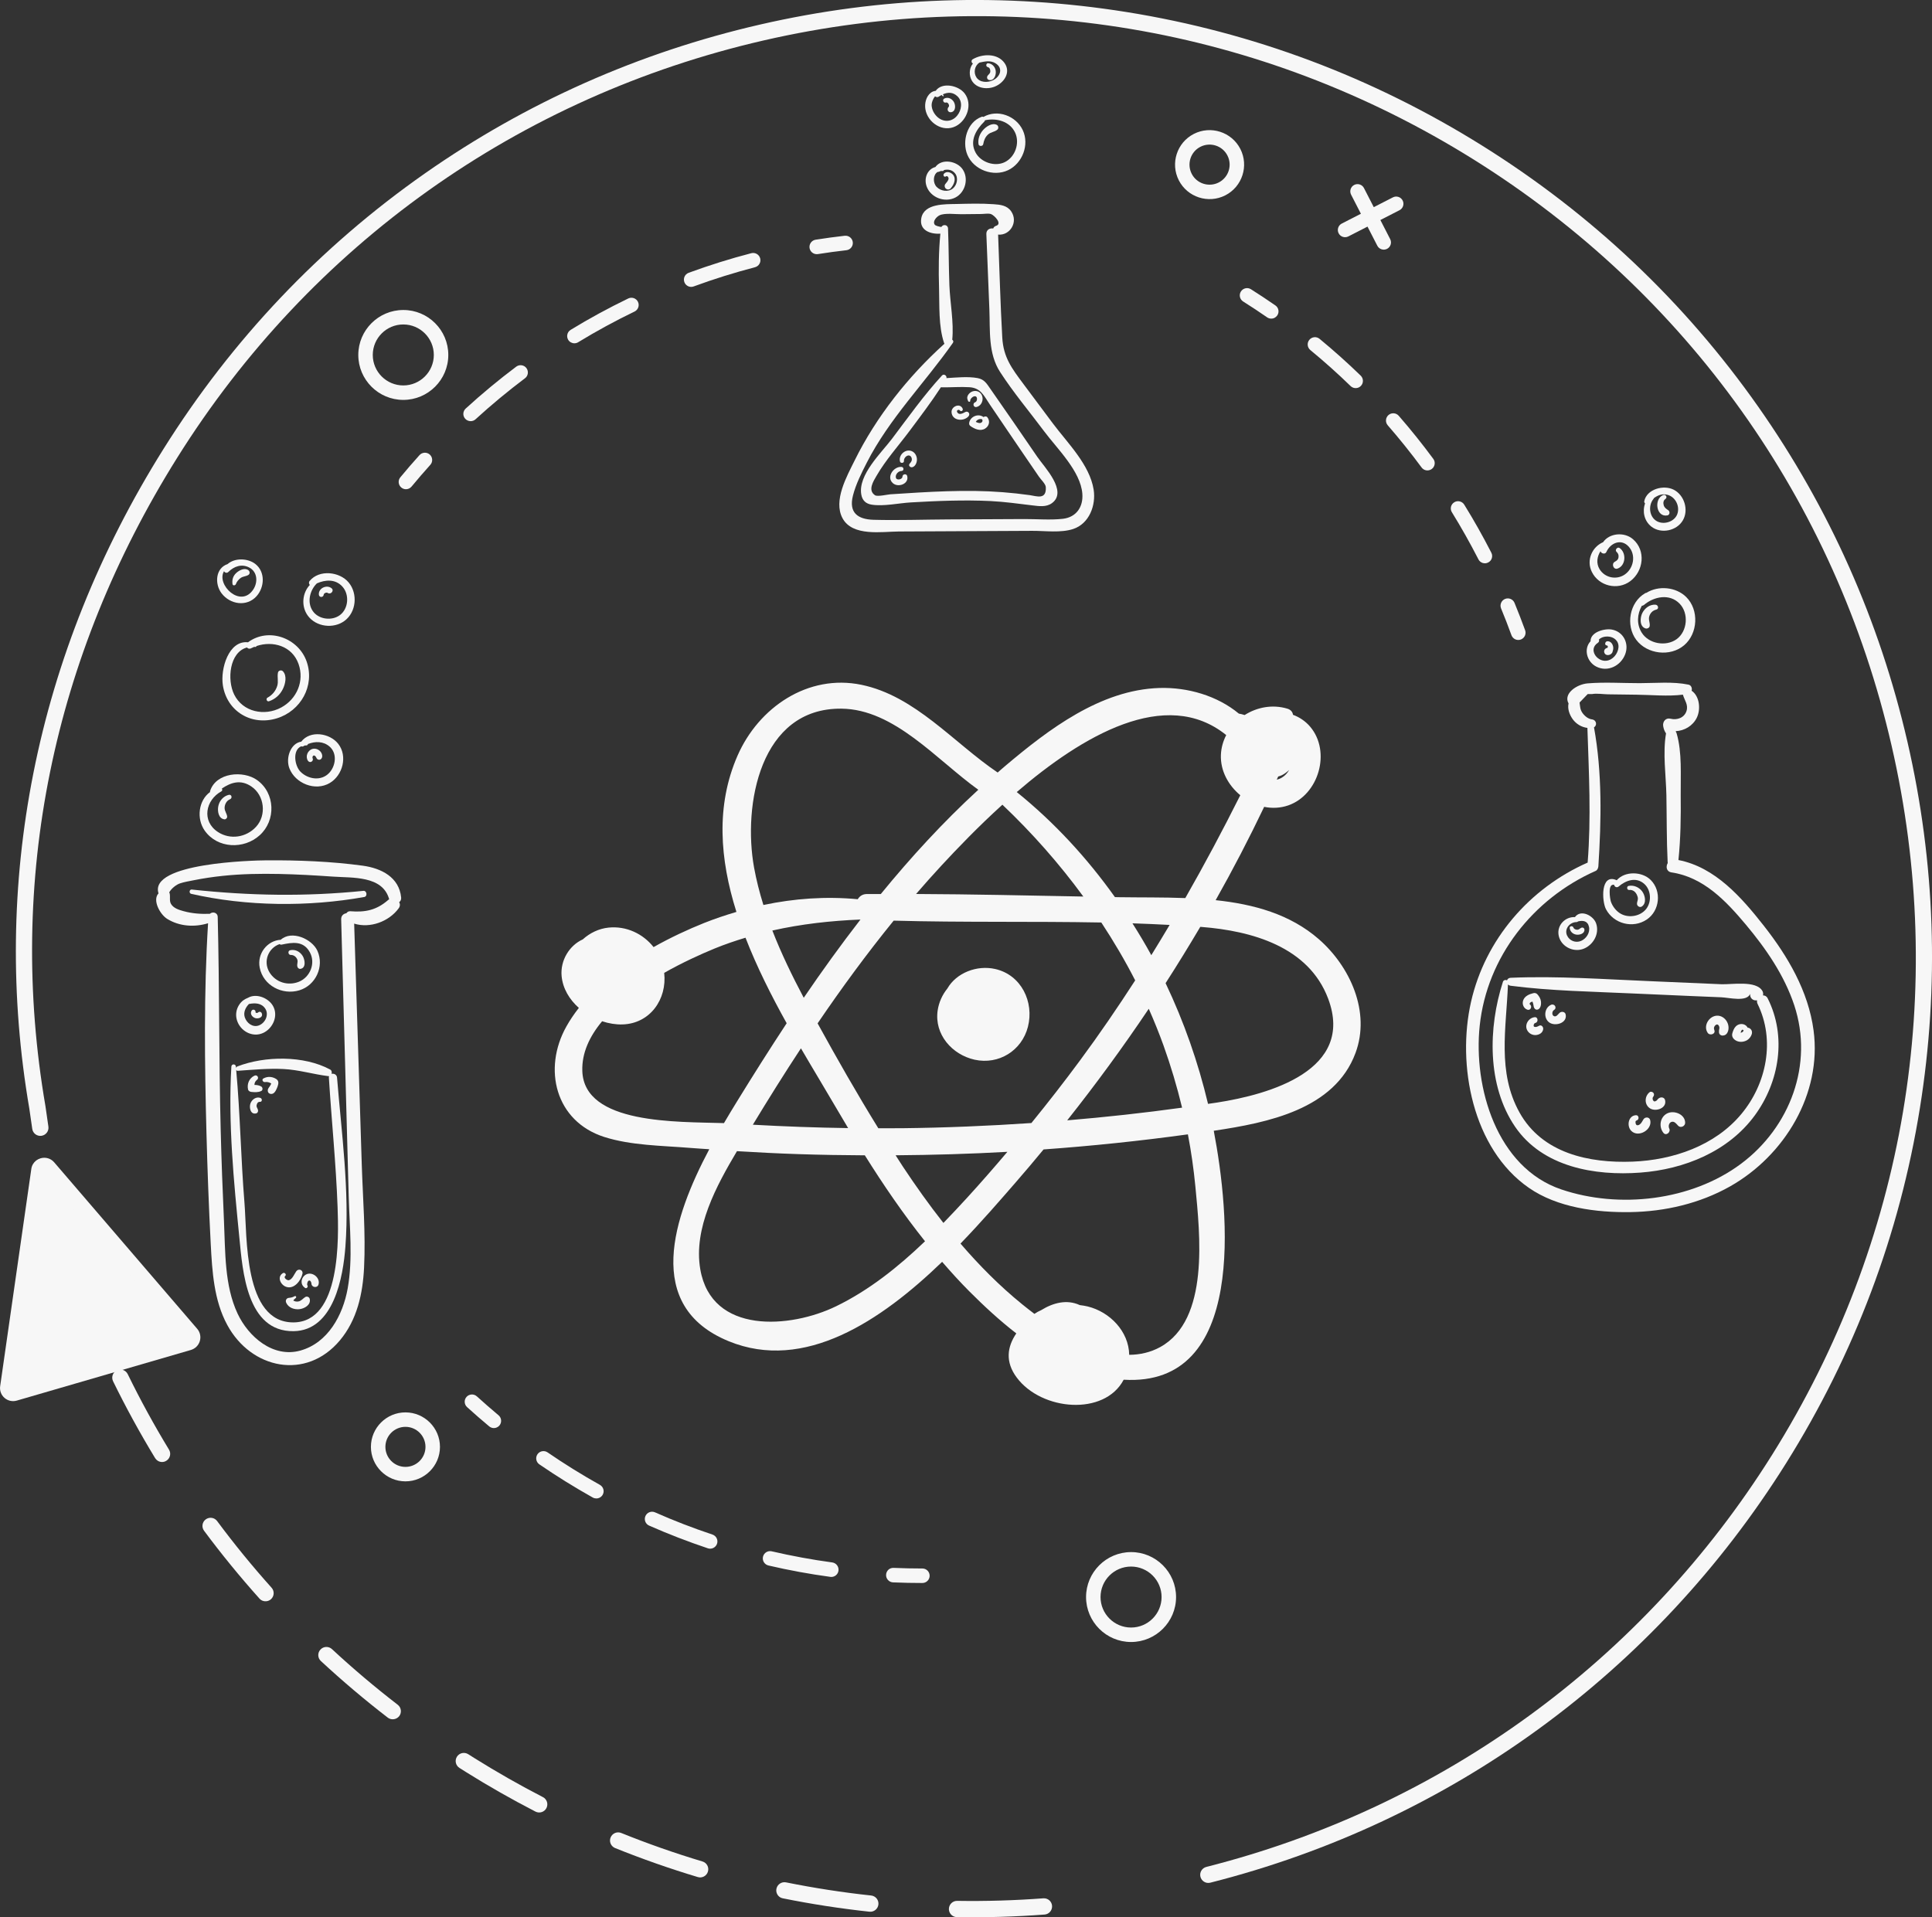 <svg width="402" height="399" viewBox="0 0 402 399" fill="none" xmlns="http://www.w3.org/2000/svg">
<rect x="0" y="0" width="402" height="399" fill="#333333" stroke="none"/>
<g clip-path="url(#clip0)">
<path d="M250.528 391.6C250.168 391.377 249.893 391.017 249.781 390.58C249.55 389.671 250.099 388.754 251.009 388.522C300.069 376.081 341.885 345.607 368.75 302.727C396.49 258.449 405.304 206.025 393.58 155.128C381.856 104.222 350.983 60.929 306.661 33.217C262.338 5.505 209.862 -3.301 158.914 8.411C107.956 20.133 64.613 50.966 36.881 95.244C10.9 136.718 1.416 183.372 9.45 230.162C9.45 230.179 9.458 230.188 9.458 230.205L10.068 234.449C10.205 235.375 9.561 236.233 8.634 236.37C7.708 236.507 6.849 235.864 6.712 234.938L6.103 230.719C2.103 207.397 2.386 183.912 6.944 160.915C11.613 137.353 20.719 114.657 34.006 93.452C48.271 70.687 66.57 51.395 88.396 36.098C109.476 21.333 132.95 10.907 158.15 5.11C183.358 -0.686 209.021 -1.561 234.444 2.512C260.767 6.731 285.667 16.094 308.454 30.336C331.242 44.578 350.554 62.867 365.866 84.672C380.646 105.731 391.083 129.182 396.885 154.356C402.687 179.539 403.562 205.176 399.485 230.582C395.262 256.88 385.89 281.754 371.634 304.519C344.305 348.145 301.768 379.142 251.858 391.798C251.378 391.926 250.906 391.84 250.528 391.6Z" fill="#F7F7F7"/>
<path d="M96.945 368.767C96.49 368.484 96.043 368.201 95.597 367.918C94.807 367.412 94.576 366.366 95.082 365.577C95.588 364.788 96.636 364.565 97.425 365.063C97.88 365.346 98.335 365.637 98.781 365.92C103.39 368.801 108.163 371.519 112.969 373.997C113.802 374.426 114.128 375.446 113.699 376.278C113.269 377.11 112.248 377.435 111.415 377.007C106.523 374.486 101.665 371.725 96.979 368.792C96.97 368.784 96.962 368.775 96.945 368.767ZM80.817 357.543C80.774 357.517 80.723 357.483 80.68 357.449C75.873 353.744 71.196 349.783 66.767 345.676C66.08 345.041 66.037 343.97 66.681 343.284C67.316 342.598 68.389 342.563 69.076 343.198C73.427 347.237 78.028 351.129 82.757 354.773C83.495 355.348 83.632 356.411 83.066 357.148C82.517 357.834 81.547 357.997 80.817 357.543ZM127.723 384.458C127.036 384.029 126.736 383.163 127.054 382.391C127.406 381.525 128.393 381.105 129.259 381.457C134.778 383.686 140.469 385.684 146.168 387.39C147.069 387.656 147.575 388.608 147.301 389.5C147.035 390.4 146.082 390.906 145.189 390.631C139.387 388.891 133.602 386.859 127.981 384.595C127.895 384.561 127.809 384.509 127.723 384.458ZM54.347 332.986C54.219 332.9 54.09 332.797 53.987 332.677C49.944 328.167 46.065 323.417 42.46 318.564C41.902 317.809 42.057 316.755 42.812 316.197C43.567 315.64 44.623 315.794 45.181 316.549C48.725 321.325 52.536 325.989 56.51 330.422C57.137 331.117 57.077 332.188 56.382 332.814C55.806 333.32 54.974 333.372 54.347 332.986ZM162.321 394.841C161.737 394.481 161.411 393.778 161.557 393.067C161.746 392.149 162.639 391.557 163.557 391.738C169.385 392.912 175.35 393.838 181.272 394.473C182.199 394.576 182.877 395.407 182.774 396.342C182.671 397.268 181.839 397.945 180.903 397.842C174.878 397.191 168.81 396.256 162.879 395.056C162.681 395.021 162.493 394.944 162.321 394.841ZM32.821 303.996C32.607 303.859 32.418 303.67 32.272 303.439C29.131 298.268 26.187 292.892 23.526 287.447C23.114 286.607 23.466 285.595 24.307 285.184C25.148 284.772 26.161 285.124 26.573 285.964C29.182 291.314 32.075 296.596 35.164 301.681C35.654 302.478 35.396 303.524 34.598 304.005C34.04 304.356 33.353 304.33 32.821 303.996ZM198.241 398.717C197.751 398.408 197.434 397.868 197.442 397.251C197.46 396.316 198.232 395.57 199.168 395.587C205.116 395.682 211.149 395.502 217.089 395.056C218.024 394.987 218.84 395.682 218.908 396.616C218.977 397.551 218.282 398.366 217.346 398.434C211.304 398.889 205.167 399.069 199.116 398.974C198.79 398.966 198.49 398.871 198.241 398.717Z" fill="#F7F7F7"/>
<path d="M8.188 243.521L1.708 288.716C1.605 289.462 2.3 290.063 3.021 289.857L39.25 279.319C39.971 279.113 40.237 278.221 39.748 277.655L9.99 242.998C9.415 242.32 8.308 242.646 8.188 243.521Z" fill="#F7F7F7"/>
<path d="M6.875 242.243C7.218 241.677 7.767 241.249 8.445 241.051C9.484 240.751 10.574 241.069 11.278 241.892L41.035 276.541C41.644 277.244 41.842 278.204 41.576 279.096C41.31 279.988 40.614 280.674 39.722 280.939L3.493 291.477C2.6 291.735 1.648 291.529 0.944 290.92C0.24 290.311 -0.103 289.394 0.034 288.476L6.514 243.281C6.557 242.903 6.686 242.552 6.875 242.243ZM37.791 277.973L9.656 245.21L3.527 287.936L37.791 277.973Z" fill="#F7F7F7"/>
<path d="M177.444 50.4C177.539 51.232 176.946 51.978 176.114 52.072C174.131 52.295 172.14 52.569 170.183 52.878C170.106 52.887 170.02 52.895 169.943 52.895C169.213 52.895 168.569 52.364 168.449 51.618C168.321 50.795 168.878 50.023 169.702 49.886C171.702 49.569 173.736 49.294 175.762 49.063C176.612 48.977 177.35 49.577 177.444 50.4ZM119.518 71.442C119.784 71.442 120.059 71.373 120.307 71.219C124.101 68.904 128.049 66.76 132.04 64.831C132.787 64.471 133.105 63.562 132.744 62.816C132.384 62.07 131.483 61.753 130.727 62.113C126.65 64.085 122.608 66.28 118.737 68.647C118.024 69.084 117.801 70.01 118.23 70.722C118.514 71.184 119.011 71.442 119.518 71.442ZM143.816 59.703C143.988 59.703 144.168 59.678 144.34 59.609C148.503 58.074 152.794 56.737 157.094 55.613C157.901 55.399 158.39 54.576 158.175 53.77C157.961 52.964 157.137 52.484 156.33 52.69C151.936 53.83 147.55 55.21 143.293 56.771C142.512 57.062 142.108 57.928 142.4 58.709C142.623 59.326 143.207 59.703 143.816 59.703ZM97.932 87.647C98.301 87.647 98.661 87.519 98.953 87.253C102.232 84.252 105.691 81.388 109.235 78.721C109.905 78.224 110.034 77.272 109.536 76.603C109.038 75.935 108.085 75.806 107.416 76.303C103.794 79.021 100.258 81.954 96.902 85.023C96.284 85.589 96.241 86.541 96.807 87.159C97.116 87.484 97.528 87.647 97.932 87.647ZM84.465 101.812C84.903 101.812 85.332 101.623 85.632 101.263C86.903 99.729 88.216 98.202 89.538 96.736C90.096 96.119 90.044 95.158 89.426 94.601C88.808 94.044 87.847 94.095 87.289 94.713C85.941 96.204 84.594 97.765 83.298 99.334C82.766 99.977 82.86 100.929 83.504 101.461C83.787 101.692 84.122 101.812 84.465 101.812ZM313.158 124.646C312.394 124.963 312.016 125.846 312.334 126.618C313.089 128.444 313.819 130.322 314.497 132.191C314.78 132.971 315.647 133.383 316.437 133.091C316.497 133.066 316.557 133.04 316.608 133.014C317.278 132.671 317.604 131.882 317.338 131.154C316.643 129.242 315.896 127.329 315.132 125.46C314.814 124.697 313.93 124.328 313.158 124.646ZM304.669 105.019C304.232 104.307 303.279 104.093 302.592 104.53C301.88 104.968 301.657 105.902 302.103 106.605C304.034 109.735 305.871 112.993 307.562 116.286L307.622 116.406C308 117.152 308.918 117.443 309.656 117.057C310.403 116.68 310.695 115.771 310.308 115.025L310.248 114.905C308.523 111.544 306.652 108.217 304.669 105.019ZM297.915 97.602C298.584 97.105 298.73 96.162 298.232 95.493C295.966 92.423 293.546 89.405 291.04 86.524C290.49 85.898 289.538 85.829 288.903 86.378C288.276 86.927 288.207 87.879 288.757 88.513C291.211 91.334 293.58 94.284 295.795 97.285C296.241 97.894 297.048 98.065 297.7 97.731C297.777 97.696 297.846 97.654 297.915 97.602ZM281.023 80.342C281.504 80.805 282.208 80.891 282.766 80.608C282.912 80.531 283.04 80.436 283.161 80.316C283.744 79.716 283.727 78.764 283.135 78.181C280.397 75.523 277.513 72.942 274.569 70.516C273.925 69.984 272.973 70.078 272.44 70.722C271.908 71.365 272.003 72.316 272.646 72.848C275.522 75.214 278.345 77.735 281.023 80.342ZM263.651 66.04C264.124 66.366 264.724 66.391 265.205 66.143C265.42 66.031 265.608 65.868 265.754 65.663C266.235 64.977 266.063 64.033 265.377 63.562C263.712 62.413 262.004 61.273 260.287 60.192C259.583 59.746 258.648 59.961 258.201 60.664C257.755 61.367 257.961 62.301 258.673 62.747C260.347 63.802 262.029 64.908 263.651 66.04ZM99.219 290.594C98.601 290.037 97.648 290.08 97.082 290.697C96.524 291.314 96.567 292.266 97.185 292.832C98.678 294.187 100.232 295.542 101.794 296.845C102.077 297.076 102.421 297.196 102.764 297.196C103.193 297.196 103.622 297.008 103.923 296.656C104.455 296.013 104.369 295.061 103.734 294.53C102.197 293.244 100.687 291.923 99.219 290.594ZM124.822 309.012C121.106 306.937 117.449 304.665 113.939 302.255C113.252 301.784 112.308 301.955 111.836 302.641C111.364 303.327 111.536 304.27 112.222 304.742C115.81 307.203 119.552 309.526 123.346 311.653C123.578 311.781 123.835 311.841 124.084 311.841C124.616 311.841 125.131 311.559 125.406 311.07C125.818 310.341 125.552 309.424 124.822 309.012ZM148.236 319.353C144.202 318.006 140.177 316.454 136.289 314.731C135.525 314.397 134.632 314.74 134.298 315.503C133.963 316.266 134.306 317.158 135.07 317.492C139.053 319.25 143.164 320.836 147.284 322.216C147.447 322.268 147.601 322.294 147.764 322.294C148.4 322.294 148.983 321.891 149.198 321.265C149.464 320.476 149.035 319.618 148.236 319.353ZM173.17 325.157C168.947 324.583 164.707 323.803 160.57 322.842C159.755 322.654 158.948 323.16 158.759 323.974C158.57 324.789 159.077 325.595 159.892 325.792C164.115 326.778 168.449 327.575 172.767 328.159C172.835 328.167 172.904 328.176 172.973 328.176C173.719 328.176 174.363 327.627 174.466 326.872C174.578 326.032 173.994 325.269 173.17 325.157ZM191.932 326.418C189.932 326.418 187.924 326.375 185.95 326.289C185.074 326.246 184.414 326.898 184.371 327.73C184.336 328.562 184.98 329.265 185.813 329.307C187.83 329.393 189.881 329.436 191.924 329.436C192.756 329.436 193.434 328.759 193.434 327.927C193.434 327.095 192.765 326.418 191.932 326.418ZM93.28 73.868C93.28 79.03 89.074 83.223 83.916 83.223C78.749 83.223 74.552 79.021 74.552 73.868C74.552 68.707 78.757 64.514 83.916 64.514C89.083 64.505 93.28 68.707 93.28 73.868ZM90.267 73.868C90.267 70.37 87.418 67.523 83.916 67.523C80.414 67.523 77.564 70.37 77.564 73.868C77.564 77.367 80.414 80.213 83.916 80.213C87.418 80.213 90.267 77.367 90.267 73.868ZM244.709 332.36C244.709 337.522 240.503 341.715 235.345 341.715C230.178 341.715 225.981 337.513 225.981 332.36C225.981 327.207 230.187 323.005 235.345 323.005C240.503 322.997 244.709 327.198 244.709 332.36ZM241.696 332.36C241.696 328.862 238.847 326.015 235.345 326.015C231.843 326.015 228.993 328.862 228.993 332.36C228.993 335.858 231.843 338.705 235.345 338.705C238.847 338.705 241.696 335.858 241.696 332.36ZM289.829 41.071L285.847 43.112L283.804 39.133C283.427 38.396 282.517 38.105 281.779 38.482C281.041 38.859 280.749 39.768 281.126 40.505L283.169 44.484L279.187 46.525C278.448 46.902 278.157 47.811 278.534 48.548C278.912 49.285 279.822 49.577 280.56 49.2L284.542 47.159L286.585 51.138C286.963 51.875 287.873 52.166 288.611 51.789C289.349 51.412 289.641 50.503 289.263 49.766L287.22 45.787L291.203 43.746C291.941 43.369 292.233 42.46 291.855 41.723C291.477 40.986 290.568 40.694 289.829 41.071ZM258.081 30.988C259.884 34.512 258.485 38.85 254.957 40.651C251.429 42.452 247.086 41.054 245.284 37.53C243.482 34.006 244.881 29.667 248.408 27.867C251.936 26.066 256.27 27.464 258.081 30.988ZM255.395 32.36C254.348 30.31 251.824 29.504 249.773 30.55C247.721 31.597 246.915 34.117 247.962 36.167C249.009 38.216 251.532 39.022 253.584 37.976C255.635 36.93 256.45 34.409 255.395 32.36ZM91.546 301.106C91.546 305.068 88.319 308.283 84.362 308.283C80.405 308.283 77.178 305.059 77.178 301.106C77.178 297.145 80.405 293.93 84.362 293.93C88.319 293.93 91.546 297.154 91.546 301.106ZM88.533 301.106C88.533 298.808 86.662 296.939 84.362 296.939C82.062 296.939 80.191 298.808 80.191 301.106C80.191 303.404 82.062 305.273 84.362 305.273C86.662 305.273 88.533 303.413 88.533 301.106Z" fill="#F7F7F7"/>
<path d="M377.358 214.437C376.277 206.291 372.011 199.028 367.007 192.658C362.389 186.784 356.896 180.465 349.24 178.982C349.704 174.506 349.764 169.978 349.712 165.477C349.669 161.344 350.03 156.577 348.854 152.59C348.82 152.478 348.768 152.392 348.708 152.298C348.7 152.255 348.691 152.204 348.682 152.161C350.493 152.075 352.227 151.063 353.06 149.366C353.909 147.625 353.66 144.89 351.987 143.749C352.133 143.244 351.918 142.6 351.334 142.48C348.047 141.803 344.511 142.172 341.164 142.172C337.593 142.172 333.911 141.923 330.358 142.215C328.118 142.395 325.234 144.315 326.375 146.39C326.126 147.496 326.564 148.731 327.242 149.674C327.972 150.678 329.087 151.338 330.298 151.483C330.607 160.89 331.096 170.107 330.349 179.513C318.256 184.846 309.038 195.487 306.085 208.486C303.107 221.622 306.386 239.062 318.118 247.199C324.058 251.324 332.169 252.361 339.241 252.25C346.434 252.138 353.678 250.458 359.969 246.908C371.316 240.503 379.118 227.641 377.358 214.437ZM362.218 242.226C351.927 249.883 336.915 251.615 324.856 247.525C311.441 242.981 306.54 226.295 307.888 213.476C309.398 199.166 318.977 187.016 332.014 181.245C332.383 181.082 332.555 180.636 332.581 180.268C333.199 170.742 333.388 160.804 331.671 151.363C332.366 150.952 332.212 149.837 331.233 149.709C330.392 149.597 329.663 148.954 329.208 148.277C328.761 147.608 328.778 146.931 328.667 146.202C329.233 145.619 329.791 145.036 330.358 144.444C330.658 144.444 330.959 144.444 331.259 144.444C332.212 144.255 333.568 144.478 334.563 144.495C336.546 144.53 338.529 144.547 340.511 144.573C343.678 144.607 347.017 144.958 350.176 144.564C350.184 144.581 350.176 144.607 350.184 144.624C350.536 145.79 351.343 146.69 350.905 148.002C350.433 149.409 348.923 149.906 347.592 149.571C346.597 149.323 345.927 150.172 346.065 151.098C346.159 151.689 346.348 152.178 346.657 152.632C345.953 156.748 346.648 161.318 346.734 165.485C346.82 170.124 346.768 174.771 346.992 179.402C346.992 179.47 347.009 179.539 347.017 179.599C346.58 180.345 346.725 181.391 347.798 181.554C354.45 182.548 359.119 187.479 363.256 192.409C367.445 197.408 371.273 202.964 373.341 209.206C377.401 221.485 372.474 234.595 362.218 242.226Z" fill="#F7F7F7"/>
<path d="M367.805 207.757C367.574 207.303 367.205 207.14 366.836 207.157C366.904 206.848 366.878 206.514 366.707 206.222C365.411 203.976 360.313 204.919 358.158 204.825C353.369 204.619 348.571 204.405 343.782 204.207C334.014 203.813 324.11 203.067 314.334 203.487C313.904 203.504 313.664 203.736 313.57 204.027C313.295 203.856 312.849 203.942 312.72 204.319C309.639 213.879 309.39 225.883 315.252 234.483C320.977 242.869 331.817 244.747 341.344 244.027C350.442 243.341 359.609 239.654 365.128 232.126C370.269 225.103 371.788 215.654 367.805 207.757ZM362.338 231.825C356.845 238.445 348.099 241.42 339.713 241.746C330.641 242.098 320.9 240.023 316.17 231.517C311.493 223.114 313.424 213.948 313.767 204.868C313.896 205.005 314.076 205.108 314.316 205.142C322.685 206.222 331.233 206.351 339.653 206.745C343.765 206.934 347.867 207.114 351.978 207.286C354.03 207.371 356.09 207.457 358.141 207.543C359.806 207.611 363.471 208.58 364.166 206.823C364.166 206.84 364.158 206.848 364.158 206.865C364.158 206.925 364.158 206.985 364.158 207.045C364.166 207.671 364.673 208.177 365.299 208.186H365.548C365.574 208.186 365.591 208.177 365.608 208.177C365.565 208.417 365.582 208.683 365.72 208.949C369.41 216.46 367.591 225.515 362.338 231.825Z" fill="#F7F7F7"/>
<path d="M320.204 213.493C320.067 213.588 319.758 213.699 319.603 213.725C319.638 213.725 319.286 213.699 319.397 213.716C319.38 213.716 319.286 213.691 319.251 213.682C319.243 213.673 319.148 213.605 319.208 213.665C319.097 213.562 319.097 213.468 319.123 213.313C319.157 213.09 319.277 212.936 319.492 212.876C320.135 212.705 320.032 211.607 319.329 211.684C317.99 211.83 317.071 213.399 317.878 214.582C318.247 215.131 318.917 215.457 319.577 215.405C320.29 215.345 320.985 214.96 321.097 214.188C321.165 213.699 320.693 213.168 320.204 213.493Z" fill="#F7F7F7"/>
<path d="M320.642 208.469C320.582 207.869 320.273 207.337 319.869 206.9C319.663 206.677 319.329 206.608 319.045 206.685C318.17 206.9 317.209 207.303 316.917 208.237C316.677 209.009 317.046 209.884 317.835 210.132C318.505 210.338 318.891 209.369 318.307 209.018C318.239 208.975 318.307 208.752 318.35 208.709C318.47 208.572 318.659 208.486 318.865 208.434C318.925 208.572 318.968 208.726 319.011 208.872C319.106 209.189 319.08 209.575 319.286 209.849C319.483 210.115 319.758 210.201 320.067 210.055C320.599 209.789 320.693 209 320.642 208.469Z" fill="#F7F7F7"/>
<path d="M325.775 211.118C325.655 210.527 324.899 210.424 324.504 210.784C324.178 211.084 323.792 211.753 323.277 211.436C322.839 211.17 322.959 210.424 323.354 210.184C324.05 209.746 323.449 208.795 322.728 209.112C321.32 209.729 321.123 211.847 322.324 212.756C323.526 213.673 326.161 212.945 325.775 211.118Z" fill="#F7F7F7"/>
<path d="M343.361 233.094C343.189 232.434 342.331 232.4 341.979 232.914C341.73 233.275 341.584 233.703 341.224 233.978C341.121 234.055 340.966 234.149 340.846 234.166C340.777 234.183 340.709 234.175 340.64 234.166C340.58 234.158 340.58 234.158 340.546 234.141C340.408 234.046 340.331 233.849 340.314 233.626C340.297 233.412 340.305 233.24 340.546 233.172C341.138 233.017 341.035 232.048 340.4 232.083C338.795 232.168 338.426 234.329 339.421 235.341C340.915 236.85 343.867 235.084 343.361 233.094Z" fill="#F7F7F7"/>
<path d="M346.872 231.722C345.378 232.503 345.112 234.518 346.125 235.77C346.7 236.473 347.704 235.572 347.326 234.844C347.095 234.389 347.258 233.66 347.781 233.48C348.391 233.274 348.82 233.883 349.172 234.269C349.678 234.826 350.648 234.381 350.639 233.66C350.631 231.885 348.313 230.977 346.872 231.722Z" fill="#F7F7F7"/>
<path d="M346.46 228.944C346.305 228.318 345.567 228.233 345.129 228.593C345.249 228.49 344.975 228.713 344.983 228.704C344.829 228.884 344.786 228.936 344.855 228.876C344.88 228.85 344.872 228.859 344.837 228.902C344.794 228.953 344.743 228.996 344.691 229.039C344.631 229.09 344.717 229.03 344.597 229.099C344.417 229.202 344.305 229.262 344.134 229.176C344.065 229.142 343.953 229.004 343.902 228.85C343.842 228.653 343.85 228.413 343.988 228.241C344.185 228.01 344.228 227.693 344.039 227.444C343.876 227.23 343.49 227.101 343.25 227.29C342.159 228.13 342.108 229.896 343.335 230.668C344.546 231.422 346.872 230.625 346.46 228.944Z" fill="#F7F7F7"/>
<path d="M359.583 213.236C359.36 212.387 358.69 211.641 357.832 211.427C355.943 210.964 354.218 213.305 355.325 214.942C355.772 215.603 357.042 215.2 356.707 214.359C356.587 214.059 356.596 213.768 356.802 213.502C356.973 213.288 357.205 213.15 357.385 213.219C357.583 213.288 357.72 213.553 357.763 213.802C357.772 213.845 357.772 213.982 357.754 214.068C357.737 214.179 357.703 214.282 357.686 214.385C357.677 214.437 357.677 214.72 357.677 214.805C357.694 215.294 358.115 215.568 358.561 215.5C358.639 215.483 358.827 215.44 358.862 215.431C358.999 215.371 359.119 215.285 359.222 215.183C359.394 215.011 359.514 214.754 359.583 214.531C359.703 214.102 359.686 213.639 359.583 213.236Z" fill="#F7F7F7"/>
<path d="M358.587 215.483C358.578 215.483 358.57 215.483 358.561 215.483C358.527 215.491 358.518 215.5 358.587 215.483Z" fill="#F7F7F7"/>
<path d="M364.003 213.965C363.892 213.896 363.754 213.871 363.626 213.871C363.608 213.828 363.608 213.793 363.583 213.751C363.042 212.927 361.849 212.91 361.179 213.596C360.81 213.974 360.613 214.488 360.467 214.994C360.287 215.611 360.544 216.1 361.059 216.46C361.78 216.957 362.767 216.906 363.514 216.477C364.329 215.997 365.102 214.608 364.003 213.965ZM362.596 214.745C362.57 214.762 362.561 214.771 362.553 214.78C362.518 214.805 362.475 214.831 362.441 214.848C362.347 214.891 362.261 214.917 362.175 214.925C362.287 214.522 362.475 214.076 362.741 214.394C362.759 214.419 362.793 214.428 362.81 214.445C362.759 214.531 362.716 214.617 362.664 214.711C362.707 214.642 362.638 214.702 362.596 214.745Z" fill="#F7F7F7"/>
<path d="M332.1 192.135C331.525 190.523 328.907 189.185 327.705 190.857C325.723 190.754 323.963 192.486 324.298 194.57C324.667 196.868 327.216 198.248 329.379 197.494C331.499 196.739 332.881 194.321 332.1 192.135ZM328.976 195.813C327.851 196.293 326.564 195.787 326.058 194.673C325.457 193.318 326.624 191.903 328.023 191.895C328.16 191.895 328.28 191.835 328.358 191.749C329.388 191.509 330.366 191.637 330.632 192.898C330.89 194.098 330.066 195.35 328.976 195.813Z" fill="#F7F7F7"/>
<path d="M329.002 193.086C328.684 193.241 328.547 193.498 328.143 193.489C327.834 193.481 327.491 193.326 327.388 193.026C327.259 192.632 326.564 192.666 326.616 193.129C326.701 193.858 327.233 194.373 327.963 194.501C328.615 194.613 329.723 194.33 329.68 193.481C329.671 193.121 329.319 192.941 329.002 193.086Z" fill="#F7F7F7"/>
<path d="M343.49 183.149C341.705 181.339 338.091 181.219 336.392 183.2C336.375 183.183 336.357 183.166 336.332 183.157C332.993 181.717 333.293 187.556 334.16 189.211C335.765 192.263 339.773 193.301 342.649 191.363C345.344 189.554 345.79 185.481 343.49 183.149ZM342.537 189.151C341.353 190.668 339.01 191.097 337.319 190.205C336.349 189.691 335.576 188.713 335.199 187.684C335.019 187.196 334.426 183.766 335.877 184.152C335.911 184.555 336.418 184.812 336.795 184.495C338.271 183.217 340.383 182.446 342.082 183.903C343.559 185.164 343.704 187.65 342.537 189.151Z" fill="#F7F7F7"/>
<path d="M341.688 185.498C341.035 184.632 339.937 184.152 338.872 184.366C338.409 184.461 338.503 185.249 338.984 185.207C339.748 185.138 340.28 185.558 340.597 186.227C340.718 186.484 340.812 186.767 340.803 187.059C340.786 187.41 340.615 187.719 340.615 188.079C340.615 188.568 341.19 188.936 341.619 188.653C342.657 187.976 342.323 186.347 341.688 185.498Z" fill="#F7F7F7"/>
<path d="M335.37 131.016C333.86 130.751 330.907 131.531 330.95 133.452C329.491 134.995 330.126 137.67 332.109 138.708C334.512 139.96 337.259 138.562 338.169 136.135C339.01 133.897 337.782 131.445 335.37 131.016ZM334.229 137.507C332.229 137.713 330.444 135.106 332.461 133.786C332.744 133.606 332.778 133.323 332.693 133.091C332.778 133.006 332.873 132.929 332.984 132.851C333.439 132.56 333.997 132.448 334.538 132.466C335.825 132.508 336.89 133.4 336.761 134.763C336.632 136.075 335.576 137.37 334.229 137.507Z" fill="#F7F7F7"/>
<path d="M335.671 134.712C335.602 134.06 335.164 133.4 334.435 133.452C333.971 133.477 333.791 134.258 334.315 134.326C334.521 134.352 334.564 134.455 334.538 134.686C334.538 134.686 334.521 134.738 334.512 134.772C334.504 134.781 334.504 134.789 334.495 134.798C334.452 134.815 334.409 134.832 334.375 134.849C334.684 134.721 334.023 134.961 334.298 134.875C333.499 135.132 333.654 136.281 334.495 136.324C334.727 136.333 334.941 136.281 335.139 136.153C335.259 136.075 335.37 135.972 335.448 135.852C335.491 135.784 335.594 135.484 335.525 135.655C335.636 135.338 335.705 135.046 335.671 134.712Z" fill="#F7F7F7"/>
<path d="M350.854 124.243C348.734 122.142 345.069 121.808 342.571 123.377C342.494 123.377 342.417 123.394 342.331 123.445C339.035 125.332 338.22 130.15 340.451 133.143C342.709 136.161 347.55 136.736 350.425 134.283C353.309 131.831 353.558 126.918 350.854 124.243ZM348.846 133.031C346.623 134.618 343.043 133.992 341.593 131.651C340.477 129.85 340.675 127.784 341.619 126.069C341.773 126.06 341.928 126.009 342.065 125.898C344.134 124.14 347.378 123.462 349.481 125.623C351.429 127.621 351.129 131.394 348.846 133.031Z" fill="#F7F7F7"/>
<path d="M344.494 125.846C343.309 125.743 342.254 126.532 341.73 127.561C341.241 128.53 341.103 130.382 342.399 130.785C342.726 130.888 343.206 130.665 343.258 130.296C343.361 129.576 342.949 128.993 343.172 128.264C343.386 127.552 343.893 127.038 344.631 126.866C345.232 126.729 345.043 125.898 344.494 125.846Z" fill="#F7F7F7"/>
<path d="M339.782 112.213C337.962 110.635 334.847 110.944 333.568 112.83C331.285 113.816 330.032 116.552 331.207 118.987C332.649 121.988 336.598 122.922 339.233 120.933C341.988 118.849 342.511 114.571 339.782 112.213ZM338.048 119.578C336.332 120.744 333.911 120.256 332.821 118.438C332.092 117.229 332.306 115.814 333.027 114.708C333.164 115.222 334.006 115.42 334.246 114.871C335.087 112.985 337.327 112.007 338.906 113.773C340.468 115.523 339.911 118.309 338.048 119.578Z" fill="#F7F7F7"/>
<path d="M337.001 114.048C336.521 113.722 335.928 114.477 336.375 114.862C336.727 115.171 336.847 115.574 336.761 116.037C336.666 116.526 336.375 116.689 335.98 116.92C335.242 117.349 335.731 118.626 336.572 118.326C338.314 117.709 338.443 115.034 337.001 114.048Z" fill="#F7F7F7"/>
<path d="M348.245 101.906C346.15 100.852 342.674 101.761 342.133 104.282C342.091 104.47 342.168 104.65 342.297 104.77C341.704 106.442 342.116 108.414 343.593 109.581C345.61 111.175 348.914 110.481 350.176 108.26C351.412 106.099 350.459 103.021 348.245 101.906ZM348.991 107.017C348.39 108.603 346.202 109.272 344.751 108.466C343.146 107.574 342.923 105.199 344.03 103.853C344.082 103.793 344.108 103.733 344.125 103.673C344.949 103.055 345.893 102.678 347.026 102.995C348.674 103.458 349.592 105.448 348.991 107.017Z" fill="#F7F7F7"/>
<path d="M347.094 106.159C346.691 105.902 346.339 105.653 346.185 105.173C346.039 104.71 346.082 104.153 346.511 103.861C347.043 103.51 346.588 102.781 346.021 103.03C344.082 103.887 344.622 107.72 346.948 107.257C347.481 107.145 347.506 106.417 347.094 106.159Z" fill="#F7F7F7"/>
<path d="M227.56 101.898C226.736 96.693 222.093 92.157 219.054 88.093L212.9 79.845C210.548 76.689 208.78 74.366 208.549 70.267C208.145 63.125 207.965 55.974 207.682 48.822C210.162 49.054 211.922 46.199 210.403 43.986C209.536 42.726 208.111 42.589 206.72 42.495C204.18 42.315 201.579 42.392 199.039 42.452C196.704 42.512 192.284 42.289 191.7 45.401C191.22 47.948 193.623 48.771 195.666 48.625C195.305 52.364 195.279 56.154 195.391 59.909C195.494 63.553 195.262 67.909 196.438 71.382C196.455 71.442 196.49 71.485 196.515 71.536C188.979 78.327 182.302 86.755 177.813 95.862C176.199 99.137 173.35 104.17 175.298 107.831C177.367 111.716 183.512 110.627 187.023 110.609C193.365 110.575 199.708 110.541 206.051 110.515C208.952 110.498 211.853 110.489 214.754 110.472C217.449 110.455 220.719 110.944 223.311 110.086C226.65 108.98 228.075 105.139 227.56 101.898ZM221.14 107.969C218.539 108.26 215.741 108.011 213.123 108.02C207.871 108.046 202.609 108.071 197.356 108.097C192.172 108.123 186.954 108.312 181.77 108.174C178.474 108.08 176.569 106.691 177.478 103.133C178.088 100.757 179.246 98.451 180.362 96.273C185.074 87.056 192.387 79.75 198.266 71.365C198.455 71.099 198.344 70.841 198.138 70.696C198.498 67.06 197.683 63.022 197.545 59.369C197.399 55.433 197.417 51.498 197.262 47.562C197.228 46.713 196.215 46.636 195.872 47.236C195.339 47.151 194.636 46.988 194.481 46.739C193.992 45.993 194.962 45.067 195.468 44.818C196.55 44.27 198.901 44.604 200.06 44.578C201.425 44.553 202.789 44.535 204.154 44.535C204.721 44.535 205.673 44.364 206.205 44.553C206.901 44.81 208.643 46.593 207.235 47.005C206.944 47.09 206.755 47.305 206.66 47.553C205.974 47.433 205.201 47.811 205.236 48.703C205.442 53.916 205.656 59.12 205.862 64.334C206.042 68.758 205.579 73.534 208.085 77.401C210.849 81.68 214.213 85.675 217.26 89.757C219.947 93.358 224.839 98.039 225.208 102.738C225.423 105.508 223.938 107.651 221.14 107.969Z" fill="#F7F7F7"/>
<path d="M215.853 95.098C212.617 90.374 209.381 85.658 206.102 80.968C205.296 79.819 204.832 78.944 203.382 78.678C201.399 78.318 199.039 78.567 196.927 78.687C197.065 78.19 196.395 77.71 196 78.147C192.232 82.254 188.954 86.867 185.598 91.317C183.418 94.207 178.491 98.828 179.212 102.918C179.427 104.153 180.165 104.839 181.392 105.028C183.915 105.413 186.997 104.702 189.546 104.556C195.048 104.239 200.575 104.007 206.085 104.273C209.021 104.419 211.887 104.822 214.806 105.173C216.162 105.336 217.698 105.585 218.891 104.702C222.238 102.232 217.277 97.191 215.853 95.098ZM214.299 103.047C210.514 102.515 206.72 102.224 202.892 102.172C198.979 102.121 195.056 102.275 191.151 102.498C189.194 102.61 187.237 102.738 185.28 102.867C184.722 102.901 182.594 103.398 182.079 103.073C180.482 102.035 181.761 100.097 182.371 99.043C184.276 95.733 186.988 92.723 189.271 89.662C191.486 86.687 193.76 83.703 195.786 80.582C195.854 80.599 195.932 80.608 196.009 80.608C197.906 80.633 199.828 80.462 201.717 80.582C204.085 80.736 204.721 82.348 205.948 84.166C208.257 87.57 210.548 90.974 212.874 94.37C213.982 95.99 215.097 97.619 216.205 99.24C216.548 99.746 217.561 100.715 217.604 101.349C217.784 104.11 215.647 103.235 214.299 103.047Z" fill="#F7F7F7"/>
<path d="M188.765 99.06C188.627 98.511 187.786 98.631 187.778 99.197C187.769 99.686 186.919 99.943 186.567 99.66C186.301 99.446 186.37 99.008 186.499 98.734C186.705 98.322 187.117 98.031 187.58 98.014C188.13 97.996 188.121 97.208 187.58 97.165C185.924 97.045 184.344 99.308 185.804 100.569C186.928 101.529 189.177 100.689 188.765 99.06Z" fill="#F7F7F7"/>
<path d="M189.975 94.027C188.645 93.161 186.902 94.55 187.263 96.033C187.374 96.479 188.138 96.402 188.087 95.922C188.018 95.27 188.902 94.387 189.503 94.978C189.692 95.176 189.761 95.501 189.718 95.759C189.666 96.102 189.426 96.282 189.237 96.547C188.971 96.916 189.409 97.302 189.769 97.242C190.439 97.122 190.773 96.307 190.79 95.707C190.808 95.064 190.524 94.387 189.975 94.027Z" fill="#F7F7F7"/>
<path d="M200.858 85.744C200.412 85.967 199.665 86.43 199.245 85.898C199.125 85.744 199.047 85.538 199.202 85.392C199.322 85.272 199.597 85.246 199.7 85.392C199.957 85.778 200.481 85.444 200.3 85.041C199.76 83.797 197.932 84.561 197.992 85.769C198.078 87.587 200.524 87.793 201.528 86.627C201.948 86.13 201.442 85.452 200.858 85.744Z" fill="#F7F7F7"/>
<path d="M203.854 81.68C203.287 81.234 202.48 81.276 201.914 81.688C201.648 81.877 201.408 82.168 201.305 82.486C201.176 82.854 201.313 83.129 201.442 83.463C201.528 83.677 201.914 83.677 201.88 83.403C201.82 82.931 202.755 82.142 203.158 82.597C203.407 82.88 203.296 83.566 202.918 83.703C202.3 83.926 202.54 84.852 203.193 84.698C204.506 84.389 204.901 82.52 203.854 81.68Z" fill="#F7F7F7"/>
<path d="M205.442 86.841C205.236 86.584 204.892 86.627 204.643 86.798L204.635 86.79C203.562 85.984 201.914 86.661 201.665 87.965C201.605 88.273 201.708 88.522 201.965 88.693C202.824 89.293 203.991 89.799 204.978 89.191C205.828 88.668 206.068 87.63 205.442 86.841ZM204.051 88.016C203.742 88.102 203.373 87.956 203.038 87.793C203.27 87.339 203.888 87.064 204.36 87.27C204.369 87.27 204.377 87.27 204.377 87.278C204.377 87.339 204.386 87.39 204.412 87.45C204.506 87.681 204.3 87.939 204.051 88.016Z" fill="#F7F7F7"/>
<path d="M200.292 35.224C199.116 33.5 195.94 32.908 194.627 34.761C193.048 35.155 192.172 37.016 192.808 38.791C193.64 41.131 196.601 42.246 198.807 41.097C200.867 40.025 201.614 37.153 200.292 35.224ZM198.275 39.219C197.297 40.034 195.752 39.776 194.893 38.902C194.069 38.053 194.129 36.373 195.082 35.789C195.177 35.789 195.28 35.781 195.374 35.738C195.503 35.687 195.631 35.635 195.769 35.584C195.872 35.575 195.975 35.584 196.078 35.592C196.258 35.618 196.37 35.524 196.421 35.386C197.245 35.206 198.078 35.301 198.704 36.055C199.468 36.99 199.142 38.499 198.275 39.219Z" fill="#F7F7F7"/>
<path d="M198.361 36.441C197.923 35.841 196.919 35.524 196.395 36.175C196.172 36.458 196.455 36.956 196.816 36.715C197.116 36.518 197.399 36.887 197.374 37.178C197.339 37.607 196.901 38.019 196.661 38.345C196.515 38.55 196.541 38.868 196.661 39.073C196.764 39.254 196.901 39.339 197.09 39.408C197.322 39.485 197.631 39.399 197.794 39.219C198.429 38.508 199.004 37.333 198.361 36.441Z" fill="#F7F7F7"/>
<path d="M212.823 27.112C211.441 24.12 207.562 22.654 204.643 24.326C204.635 24.326 204.635 24.334 204.635 24.334C204.515 24.274 204.377 24.257 204.231 24.317C201.227 25.432 200.12 29.41 201.287 32.214C202.601 35.369 206.695 36.87 209.767 35.412C212.737 33.997 214.222 30.122 212.823 27.112ZM209.072 33.74C206.995 34.761 204.103 33.792 203.004 31.768C201.682 29.341 203.073 27.001 204.806 25.303C204.884 25.226 204.927 25.123 204.952 25.029C207.338 24.506 210.136 25.243 211.235 27.627C212.231 29.805 211.235 32.685 209.072 33.74Z" fill="#F7F7F7"/>
<path d="M207.399 25.98C206.42 25.492 205.167 26.358 204.532 27.086C203.828 27.901 203.442 28.939 203.605 30.01C203.682 30.499 204.498 30.491 204.583 30.01C204.721 29.23 204.978 28.544 205.579 27.995C206.163 27.464 206.969 27.472 207.527 26.983C207.836 26.726 207.759 26.16 207.399 25.98Z" fill="#F7F7F7"/>
<path d="M200.721 19.447C199.459 17.783 196.026 17.012 194.687 18.907C194.344 18.932 193.992 19.061 193.674 19.309C192.687 20.081 192.352 21.53 192.55 22.722C193.022 25.56 196.206 27.644 198.901 26.246C201.253 25.02 202.403 21.659 200.721 19.447ZM199.15 24.077C198 25.466 196.172 25.483 194.91 24.214C194.292 23.588 193.854 22.722 193.846 21.83C193.837 21.35 194.129 20.553 194.558 20.038C194.756 20.21 195.047 20.287 195.279 20.141C195.485 20.004 195.7 19.875 195.914 19.764C195.992 19.832 196.077 19.91 196.155 20.004C196.24 20.107 196.404 19.978 196.335 19.867C196.292 19.781 196.232 19.712 196.18 19.635C197.193 19.181 198.24 19.112 199.227 20.047C200.369 21.127 200.077 22.962 199.15 24.077Z" fill="#F7F7F7"/>
<path d="M198.447 21.17C198.026 20.501 197.202 20.133 196.464 20.518C196.009 20.759 196.318 21.496 196.816 21.342C197.099 21.256 197.305 21.479 197.408 21.727C197.434 21.788 197.46 21.865 197.468 21.933C197.46 21.933 197.46 22.088 197.468 22.07C197.46 22.105 197.442 22.148 197.46 22.13C197.408 22.216 197.245 22.456 197.245 22.456C197.022 22.954 197.382 23.451 197.932 23.348C198.919 23.159 198.859 21.822 198.447 21.17Z" fill="#F7F7F7"/>
<path d="M209.038 13.145C207.579 11.044 204.395 11.155 202.378 12.347C202.051 12.544 202.103 13.102 202.446 13.213C201.768 14.028 201.605 15.28 201.991 16.308C202.729 18.298 205.141 18.744 206.944 18.041C208.892 17.277 210.394 15.1 209.038 13.145ZM206.575 16.72C205.485 17.226 203.888 17.209 203.167 16.103C202.506 15.082 202.807 13.676 203.794 13.024C204.91 12.784 206.051 12.519 207.098 13.145C208.823 14.165 208.145 15.991 206.575 16.72Z" fill="#F7F7F7"/>
<path d="M207.175 14.688C207.038 13.882 206.437 13.239 205.613 13.162C205.158 13.119 205.072 13.848 205.502 13.95C205.913 14.053 206.068 14.431 206.059 14.834C206.051 15.28 205.776 15.4 205.527 15.717C205.227 16.103 205.407 16.626 205.922 16.669C206.943 16.763 207.313 15.468 207.175 14.688Z" fill="#F7F7F7"/>
<path d="M252.553 235.324C252.605 235.315 252.656 235.307 252.717 235.298C263.703 233.643 277.693 230.917 282.053 219.118C285.212 210.578 280.937 201.155 274.414 195.453C268.423 190.223 260.827 188.165 252.948 187.333C256.536 180.971 259.9 174.489 263.042 167.912C264.681 168.246 266.398 168.178 268.046 167.612C274.414 165.4 276.998 156.422 272.62 151.243C271.625 150.069 270.38 149.254 269.041 148.757C268.964 148.2 268.612 147.711 267.891 147.488C264.81 146.545 261.557 147.162 258.974 148.808C258.587 148.68 258.184 148.577 257.772 148.508C253.3 144.795 247.129 142.995 241.233 143.175C228.967 143.561 218.187 151.792 209.227 159.346C208.669 159.809 208.137 160.298 207.587 160.77C198.412 154.57 190.439 144.838 179.255 142.515C168.123 140.208 157.866 147.213 153.472 157.237C148.897 167.68 149.781 178.836 153.231 189.777C150.983 190.445 148.743 191.191 146.545 192.066C143.129 193.429 139.516 195.118 135.988 197.099C133.817 194.338 130.332 192.658 126.616 193.043C124.607 193.249 122.736 194.158 121.26 195.496C118.471 196.748 116.557 199.877 116.857 203.127C117.097 205.725 118.488 208.014 120.445 209.755C119.475 210.99 118.599 212.276 117.853 213.613C112.892 222.454 115.561 233.36 125.723 236.61C131.293 238.393 137.731 238.411 143.507 238.882C144.863 238.994 146.228 239.071 147.584 239.165C140.117 253.227 133.817 271.816 151.609 279.113C167.393 285.587 183.34 274.852 196.035 262.599C197.863 264.708 199.734 266.783 201.717 268.764C204.678 271.731 207.939 274.766 211.467 277.493C209.587 280.253 209.098 283.392 211.561 286.684C216.728 293.621 229.826 294.718 233.808 287.13C259.42 288.682 255.832 252.481 252.553 235.324ZM156.896 180.516C154.562 167.552 158.115 147.291 175.092 147.479C186.104 147.599 194.859 158.111 203.562 164.354C196.249 171.076 189.546 178.381 183.272 186.055C182.302 186.064 181.324 186.047 180.354 186.055C179.47 186.064 178.852 186.51 178.474 187.136C171.874 186.51 165.291 186.973 158.845 188.336C158.047 185.772 157.377 183.166 156.896 180.516ZM167.239 207.646C164.836 203.101 162.57 198.445 160.707 193.652C166.715 192.298 172.869 191.612 179.04 191.363C174.938 196.662 171.015 202.098 167.239 207.646ZM121.166 222.891C121.037 219.135 122.676 215.663 125.285 212.533C126.684 212.996 128.126 213.236 129.525 213.193C135.267 213.022 138.821 207.954 138.203 202.458C141.988 200.315 145.747 198.608 148.683 197.399C150.794 196.533 152.948 195.804 155.12 195.144C157.489 201.249 160.51 207.243 163.686 212.945C160.158 218.304 156.733 223.723 153.386 229.167C152.536 230.548 151.601 232.083 150.639 233.729C140.949 233.42 121.535 234.038 121.166 222.891ZM239.559 198.78C238.331 196.525 237.01 194.321 235.636 192.152C238.22 192.238 240.795 192.349 243.37 192.486C242.117 194.595 240.846 196.696 239.559 198.78ZM266.741 161.318C267.316 161.027 267.797 160.649 268.243 160.238C267.874 160.872 267.385 161.421 266.784 161.79C266.424 162.013 266.046 162.167 265.66 162.253C265.754 162.039 265.857 161.816 265.96 161.601C266.226 161.516 266.484 161.447 266.741 161.318ZM255.146 152.975C254.502 154.227 254.098 155.608 254.038 157.108C253.91 160.392 255.583 163.436 258.072 165.494C254.442 172.739 250.639 179.882 246.631 186.896C241.954 186.716 237.293 186.784 232.924 186.716C232.615 186.707 232.298 186.707 231.989 186.698C226.195 178.553 219.38 171.153 211.561 164.834C225.165 153.147 242.58 142.832 255.146 152.975ZM195.906 180.113C199.099 176.666 203.493 172.071 208.574 167.466C214.754 173.331 220.402 179.727 225.414 186.578C213.819 186.355 202.214 186.098 190.61 186.047C192.353 184.04 194.104 182.051 195.906 180.113ZM166.655 218.166C169.273 222.659 171.874 226.929 174.182 230.891C174.938 232.186 175.702 233.48 176.474 234.766C169.865 234.672 163.248 234.432 156.648 234.063C159.892 228.713 163.213 223.397 166.655 218.166ZM173.959 271.851C164.467 276.464 148.056 277.767 145.713 264.159C144.237 255.602 149.095 246.728 153.343 239.568C157.617 239.825 161.9 240.048 166.183 240.185C170.775 240.34 175.358 240.408 179.95 240.434C183.821 246.608 187.932 252.635 192.473 258.32C186.911 263.653 180.834 268.515 173.959 271.851ZM201.202 249.291C199.605 251.032 197.974 252.781 196.301 254.505C193.305 250.706 190.507 246.762 187.847 242.749C187.34 241.986 186.86 241.197 186.353 240.425C194.112 240.365 201.863 240.143 209.613 239.705C206.858 242.955 204.068 246.162 201.202 249.291ZM214.608 233.712C205.648 234.321 196.678 234.689 187.709 234.792C186.061 234.809 184.405 234.801 182.757 234.801C178.337 227.65 174.165 220.327 170.123 212.97C175.109 205.631 180.362 198.471 185.95 191.594C200.318 191.989 214.763 191.714 229.156 191.98C231.714 195.864 234.083 199.877 236.203 204.027C232.547 209.686 228.736 215.26 224.71 220.704C221.449 225.12 218.076 229.45 214.608 233.712ZM249.747 192.889C249.841 192.898 249.927 192.898 250.021 192.906C260.467 193.729 272.286 197.005 276.354 207.826C281.942 222.694 264.209 227.753 253.189 229.459C252.579 229.553 251.97 229.63 251.36 229.725C249.309 221.073 246.348 212.627 242.529 204.602C245.009 200.752 247.412 196.842 249.747 192.889ZM245.962 230.514C238.023 231.611 230.049 232.486 222.058 233.154C228.006 225.652 233.68 217.909 239.027 209.935C240.134 212.439 241.164 214.985 242.099 217.575C243.619 221.811 244.906 226.132 245.962 230.514ZM241.404 280.339C239.353 281.462 237.173 281.934 234.958 281.951C234.873 277.064 230.933 273.017 226.315 271.885C225.818 271.765 225.26 271.671 224.676 271.602C221.972 270.359 219.131 271.122 216.651 272.648C216.145 272.871 215.673 273.128 215.235 273.428C214.334 272.742 213.475 272.074 212.686 271.43C208.008 267.632 203.768 263.353 199.854 258.8C204.24 254.265 208.137 249.746 211.39 246.007C213.338 243.77 215.252 241.497 217.14 239.208C227.182 238.488 237.199 237.442 247.172 236.07C247.859 239.654 248.374 243.264 248.725 246.899C249.661 256.785 251.73 274.663 241.404 280.339Z" fill="#F7F7F7"/>
<path d="M213.887 213.682C215.209 208.512 212.497 202.887 207.09 201.661C203.253 200.786 198.987 202.467 197.125 205.716C196.078 207.011 195.348 208.589 195.099 210.312C194.387 215.268 198.095 219.487 202.79 220.533C207.819 221.639 212.617 218.647 213.887 213.682Z" fill="#F7F7F7"/>
<path d="M83.469 186.784C83.057 182.557 79.349 180.688 75.478 180.156C68.921 179.264 62.08 178.999 55.472 179.042C52.665 179.059 30.95 179.573 32.984 185.918C31.654 187.324 33.31 190.317 34.787 191.226C37.319 192.803 40.486 193.001 43.292 192.135C42.4 206.668 42.58 221.219 42.958 235.778C43.164 243.495 43.447 251.212 43.85 258.92C44.151 264.605 44.511 270.616 47.283 275.726C52.261 284.927 63.703 287.336 70.732 278.933C74.303 274.663 75.487 269.235 75.753 263.799C76.105 256.665 75.496 249.42 75.272 242.278C74.749 225.592 74.217 208.898 73.693 192.212C76.981 193.249 80.929 191.792 82.946 189.039C83.289 188.576 83.263 188.113 83.057 187.745C83.34 187.547 83.512 187.221 83.469 186.784ZM72.921 189.639C72.534 189.605 72.251 189.785 72.071 190.051C71.487 190.137 70.964 190.557 70.99 191.329C71.341 204.242 71.693 217.146 72.045 230.059C72.217 236.404 72.389 242.741 72.56 249.086C72.732 255.353 73.453 261.964 72.337 268.181C71.35 273.668 68.26 279.465 62.492 281.068C56.81 282.646 51.687 278.187 49.429 273.36C46.683 267.495 46.897 260.49 46.605 254.162C46.313 247.808 46.082 241.454 45.919 235.101C45.541 220.344 45.67 205.588 45.301 190.831C45.275 189.88 44.211 189.665 43.67 190.171C41.842 190.24 40.022 190.12 38.237 189.631C37.276 189.374 36.091 189.014 35.576 188.105C35.216 187.479 35.447 186.707 35.319 185.987C35.302 185.884 35.259 185.798 35.207 185.721C35.688 184.838 36.761 184.058 37.465 183.835C38.366 183.535 39.344 183.38 40.28 183.192C42.288 182.789 44.314 182.488 46.356 182.274C50.253 181.863 54.184 181.802 58.098 181.88C61.823 181.957 65.539 182.171 69.247 182.428C73.359 182.72 79.607 182.197 80.972 187.127C80.972 187.136 80.98 187.144 80.98 187.153C80.886 187.204 80.8 187.256 80.723 187.333C78.345 189.399 76.011 189.888 72.921 189.639Z" fill="#F7F7F7"/>
<path d="M75.616 185.395C63.497 186.621 51.996 186.415 39.894 185.121C39.387 185.069 39.284 185.892 39.773 186.012C51.326 188.645 64.141 188.756 75.796 186.673C76.5 186.544 76.346 185.327 75.616 185.395Z" fill="#F7F7F7"/>
<path d="M70.131 224.263C70.08 223.62 69.47 223.362 68.99 223.474C69.093 223.148 69.015 222.745 68.689 222.574C63.213 219.624 55.077 219.727 49.386 221.939C49.249 221.991 49.154 222.111 49.111 222.239C49.103 222.145 49.094 222.059 49.086 221.965C49.026 221.365 48.185 221.356 48.142 221.965C47.446 233.772 48.648 245.853 49.807 257.6C50.485 264.502 51.334 277.158 61.085 277.029C69.479 276.918 71.41 265.694 71.874 259.383C72.74 247.817 71.067 235.795 70.131 224.263ZM61.059 275.203C50.639 275.246 51.446 257.326 50.871 250.363C50.116 241.146 49.987 231.877 49.146 222.677C49.215 222.779 49.335 222.857 49.506 222.839C52.656 222.625 55.815 222.316 58.973 222.471C62.175 222.634 65.17 223.568 68.32 223.954C68.38 223.963 68.423 223.946 68.475 223.946C68.44 224.04 68.432 224.143 68.432 224.263C68.99 233.24 69.917 242.218 70.243 251.212C70.475 257.677 70.947 275.16 61.059 275.203Z" fill="#F7F7F7"/>
<path d="M54.364 226.115C53.935 225.858 53.438 225.789 52.94 225.78C52.948 225.377 53.111 224.983 53.455 224.743C53.995 224.366 53.532 223.568 52.94 223.86C51.858 224.374 51.361 225.558 51.609 226.706C51.678 227.041 52.004 227.212 52.313 227.238C53.017 227.307 53.721 227.358 54.373 227.041C54.725 226.852 54.682 226.312 54.364 226.115Z" fill="#F7F7F7"/>
<path d="M57.721 224.769C57.386 224.4 56.802 224.194 56.33 224.134C55.772 224.066 55.317 224.177 54.828 224.426C54.373 224.649 54.716 225.266 55.146 225.189C55.583 225.112 56.064 225.24 56.442 225.489C56.364 225.686 56.27 225.875 56.141 226.055C55.875 226.432 55.635 226.681 55.746 227.178C55.815 227.478 56.09 227.633 56.373 227.658C57.042 227.718 57.386 226.998 57.609 226.484C57.815 225.995 58.124 225.215 57.721 224.769Z" fill="#F7F7F7"/>
<path d="M54.193 228.49C53.326 228.164 52.425 228.799 52.124 229.605C51.807 230.428 52.09 232.014 53.3 231.705C53.609 231.628 53.746 231.311 53.686 231.019C53.601 230.591 53.309 230.428 53.395 229.999C53.463 229.622 53.661 229.279 54.081 229.304C54.579 229.339 54.605 228.644 54.193 228.49Z" fill="#F7F7F7"/>
<path d="M64.441 270.299C64.346 269.904 63.857 269.724 63.523 269.921C63.016 270.221 62.716 270.736 62.089 270.847C61.686 270.925 61.325 270.839 61.016 270.642C61.162 270.462 61.317 270.299 61.531 270.136C61.754 269.964 61.566 269.613 61.308 269.75C60.896 269.973 60.587 270.059 60.132 270.093C59.592 270.136 59.343 270.624 59.548 271.105C60.012 272.151 61.239 272.579 62.312 272.451C63.351 272.339 64.75 271.542 64.441 270.299Z" fill="#F7F7F7"/>
<path d="M63.634 265.257C63.136 265.54 62.784 266.097 62.758 266.672C62.733 267.289 63.016 267.701 63.471 268.026C63.771 268.241 64.166 267.821 63.977 267.52C63.96 267.495 63.917 267.392 63.9 267.366C63.9 267.358 63.909 267.358 63.909 267.349C63.934 267.229 63.917 267.109 63.943 266.989C63.986 266.817 64.089 266.603 64.2 266.534C64.526 266.312 64.793 266.826 64.801 267.109C64.818 267.949 66.046 268.138 66.278 267.306C66.681 265.874 64.921 264.528 63.634 265.257Z" fill="#F7F7F7"/>
<path d="M61.66 264.545C61.257 265.085 60.844 266.251 60.106 266.423C59.729 266.509 58.931 265.891 59.343 265.548C59.686 265.265 59.248 264.725 58.879 264.94C57.6 265.686 58.33 267.366 59.523 267.795C61.188 268.395 62.638 266.492 62.939 265.068C63.102 264.279 62.123 263.928 61.66 264.545Z" fill="#F7F7F7"/>
<path d="M56.725 209.215C55.729 207.628 53.292 206.677 51.609 207.646C50.888 207.929 50.279 208.323 49.781 209.078C49.137 210.046 48.966 211.195 49.3 212.31C49.987 214.582 52.528 215.989 54.751 214.968C56.845 214.008 58.012 211.264 56.725 209.215ZM53.841 213.408C52.553 213.871 51.318 212.893 50.931 211.701C50.605 210.698 51.069 209.686 51.798 208.94C53.051 208.692 54.416 208.709 55.206 209.926C56.012 211.178 55.188 212.919 53.841 213.408Z" fill="#F7F7F7"/>
<path d="M53.505 210.809C53.513 210.793 53.481 210.801 53.505 210.809V210.809Z" fill="#F7F7F7"/>
<path d="M54.467 210.878C54.339 210.552 53.995 210.458 53.721 210.681C53.772 210.638 53.532 210.792 53.712 210.707C53.643 210.741 53.575 210.767 53.515 210.81C53.515 210.81 53.515 210.81 53.523 210.81C53.523 210.81 53.523 210.81 53.515 210.81C53.506 210.818 53.497 210.818 53.489 210.818C53.497 210.81 53.497 210.81 53.506 210.801C53.437 210.792 53.429 210.81 53.412 210.801C53.386 210.801 53.231 210.75 53.291 210.775C53.283 210.775 53.231 210.741 53.206 210.732C53.188 210.724 53.18 210.698 53.163 210.681C53.163 210.681 53.163 210.681 53.163 210.672C53.283 210.192 52.622 209.901 52.356 210.329C51.961 210.973 52.45 211.641 53.077 211.864C53.712 212.096 54.802 211.736 54.467 210.878Z" fill="#F7F7F7"/>
<path d="M66.046 197.871C64.93 195.401 60.681 193.515 58.415 195.573C55.609 195.744 53.463 198.445 54.038 201.378C54.768 205.099 58.742 207.157 62.278 206.094C65.694 205.065 67.513 201.129 66.046 197.871ZM62.235 204.293C59.969 205.236 57.334 204.456 56.055 202.321C54.69 200.023 55.875 197.253 58.184 196.473C58.287 196.568 58.433 196.619 58.604 196.585C60.853 196.105 63.127 195.727 64.466 198.171C65.719 200.435 64.544 203.333 62.235 204.293Z" fill="#F7F7F7"/>
<path d="M62.964 198.917C62.398 198.025 61.419 197.519 60.372 197.751C59.823 197.871 59.943 198.754 60.51 198.737C61.102 198.711 61.608 199.106 61.84 199.637C62.097 200.229 61.643 200.795 61.952 201.344C62.046 201.506 62.261 201.652 62.458 201.635C63.754 201.498 63.454 199.689 62.964 198.917Z" fill="#F7F7F7"/>
<path d="M53.48 162.33C50.588 160.281 44.974 160.77 43.73 164.577C43.696 164.671 43.696 164.757 43.704 164.834C41.318 166.549 40.82 170.364 42.606 172.877C45.258 176.615 50.759 176.804 54.038 173.82C57.446 170.75 57.3 165.048 53.48 162.33ZM53.266 172.079C51.231 174.283 47.893 174.814 45.352 173.151C41.893 170.896 42.76 166.48 46.073 164.679C46.279 164.568 46.288 164.276 46.159 164.105C48.021 162.845 50.056 162.15 52.296 163.668C55.042 165.52 55.514 169.653 53.266 172.079Z" fill="#F7F7F7"/>
<path d="M47.593 165.417C46.468 165.691 45.67 166.626 45.43 167.741C45.206 168.769 45.447 170.373 46.709 170.51C46.992 170.544 47.292 170.227 47.266 169.953C47.206 169.284 46.709 168.795 46.734 168.092C46.76 167.372 47.146 166.626 47.841 166.343C48.408 166.12 48.211 165.263 47.593 165.417Z" fill="#F7F7F7"/>
<path d="M70.38 154.802C68.612 152.538 64.526 151.929 62.681 154.347C60.424 154.682 59.411 157.794 60.209 159.878C61.437 163.068 65.625 164.731 68.621 162.947C71.324 161.344 72.371 157.348 70.38 154.802ZM68.466 160.881C66.835 162.587 64.14 162.201 62.552 160.632C61.273 159.372 60.819 156.088 62.681 155.308C62.818 155.376 62.981 155.385 63.127 155.299C63.222 155.248 63.316 155.196 63.402 155.145C63.514 155.136 63.617 155.128 63.728 155.128C63.926 155.136 64.046 154.99 64.08 154.836C65.582 154.253 67.264 154.227 68.578 155.368C70.225 156.8 69.856 159.432 68.466 160.881Z" fill="#F7F7F7"/>
<path d="M66.621 156.345C66.2 155.916 65.591 155.693 64.999 155.865C63.995 156.157 63.488 157.451 64.08 158.326C64.484 158.917 65.342 158.412 65.042 157.768C64.947 157.58 65.085 157.245 65.291 157.228C65.419 157.211 65.531 157.288 65.617 157.365C65.642 157.383 65.771 157.597 65.78 157.597C65.84 157.726 65.883 157.846 66.003 157.957C66.243 158.163 66.569 158.18 66.801 157.957C67.265 157.52 67.007 156.74 66.621 156.345Z" fill="#F7F7F7"/>
<path d="M63.823 137.722C62.123 132.766 55.901 130.485 51.601 133.666C47.593 133.22 45.833 139.171 46.374 142.626C47.232 148.079 52.347 151.115 57.617 149.486C62.587 147.951 65.531 142.712 63.823 137.722ZM58.51 147.239C55.042 149.108 50.536 148.182 48.734 144.555C47.206 141.486 47.73 135.724 51.395 134.746C51.575 134.978 51.884 135.098 52.253 134.909C52.459 134.806 52.674 134.712 52.888 134.618C52.965 134.626 53.043 134.626 53.129 134.635C53.257 134.652 53.343 134.558 53.369 134.446C56.794 133.297 60.793 134.429 62.123 138.185C63.368 141.734 61.772 145.473 58.51 147.239Z" fill="#F7F7F7"/>
<path d="M58.862 139.694C58.562 139.376 57.935 139.514 57.841 139.96C57.643 140.886 57.978 141.794 57.686 142.738C57.36 143.809 56.639 144.658 55.661 145.19C55.257 145.413 55.532 146.09 55.978 145.936C57.266 145.499 58.261 144.598 58.862 143.381C59.377 142.335 59.763 140.628 58.862 139.694Z" fill="#F7F7F7"/>
<path d="M72.569 121.242C70.68 118.944 66.423 118.472 64.432 120.899C64.209 121.164 64.269 121.525 64.466 121.73C62.879 123.411 62.63 126.189 64.055 128.135C65.763 130.468 69.376 130.914 71.676 129.216C74.139 127.407 74.483 123.574 72.569 121.242ZM70.741 127.998C69.05 129.267 66.26 128.924 65.059 127.132C63.849 125.34 64.458 122.836 65.934 121.405C67.694 120.624 69.771 120.479 71.221 122.048C72.74 123.685 72.534 126.652 70.741 127.998Z" fill="#F7F7F7"/>
<path d="M69.016 122.442C68.02 121.593 66.235 122.382 66.346 123.745C66.398 124.397 67.29 124.388 67.359 123.745C67.376 123.574 67.556 123.445 67.702 123.385C67.926 123.291 68.08 123.325 68.252 123.428C68.853 123.771 69.565 122.914 69.016 122.442Z" fill="#F7F7F7"/>
<path d="M53.129 117.366C51.575 116.157 48.871 116.054 47.352 117.392C44.812 118.241 44.631 121.542 46.108 123.48C47.876 125.795 51.326 126.343 53.369 124.088C55.068 122.202 55.231 119.012 53.129 117.366ZM52.725 122.639C50.09 126.721 44.923 121.645 46.614 118.875C46.777 119.184 47.198 119.347 47.515 119.029C48.7 117.855 50.279 117.28 51.876 118.112C53.575 119.012 53.687 121.147 52.725 122.639Z" fill="#F7F7F7"/>
<path d="M51.652 118.644C50.854 118.103 49.755 118.686 49.146 119.252C48.476 119.878 48.253 120.676 48.382 121.559C48.442 121.936 48.974 121.859 49.077 121.559C49.249 121.062 49.669 120.564 50.099 120.264C50.571 119.938 51.163 119.956 51.644 119.673C52.064 119.441 52.013 118.892 51.652 118.644Z" fill="#F7F7F7"/>
</g>
<defs>
<clipPath id="clip0">
<rect width="402" height="399" fill="white"/>
</clipPath>
</defs>
</svg>
